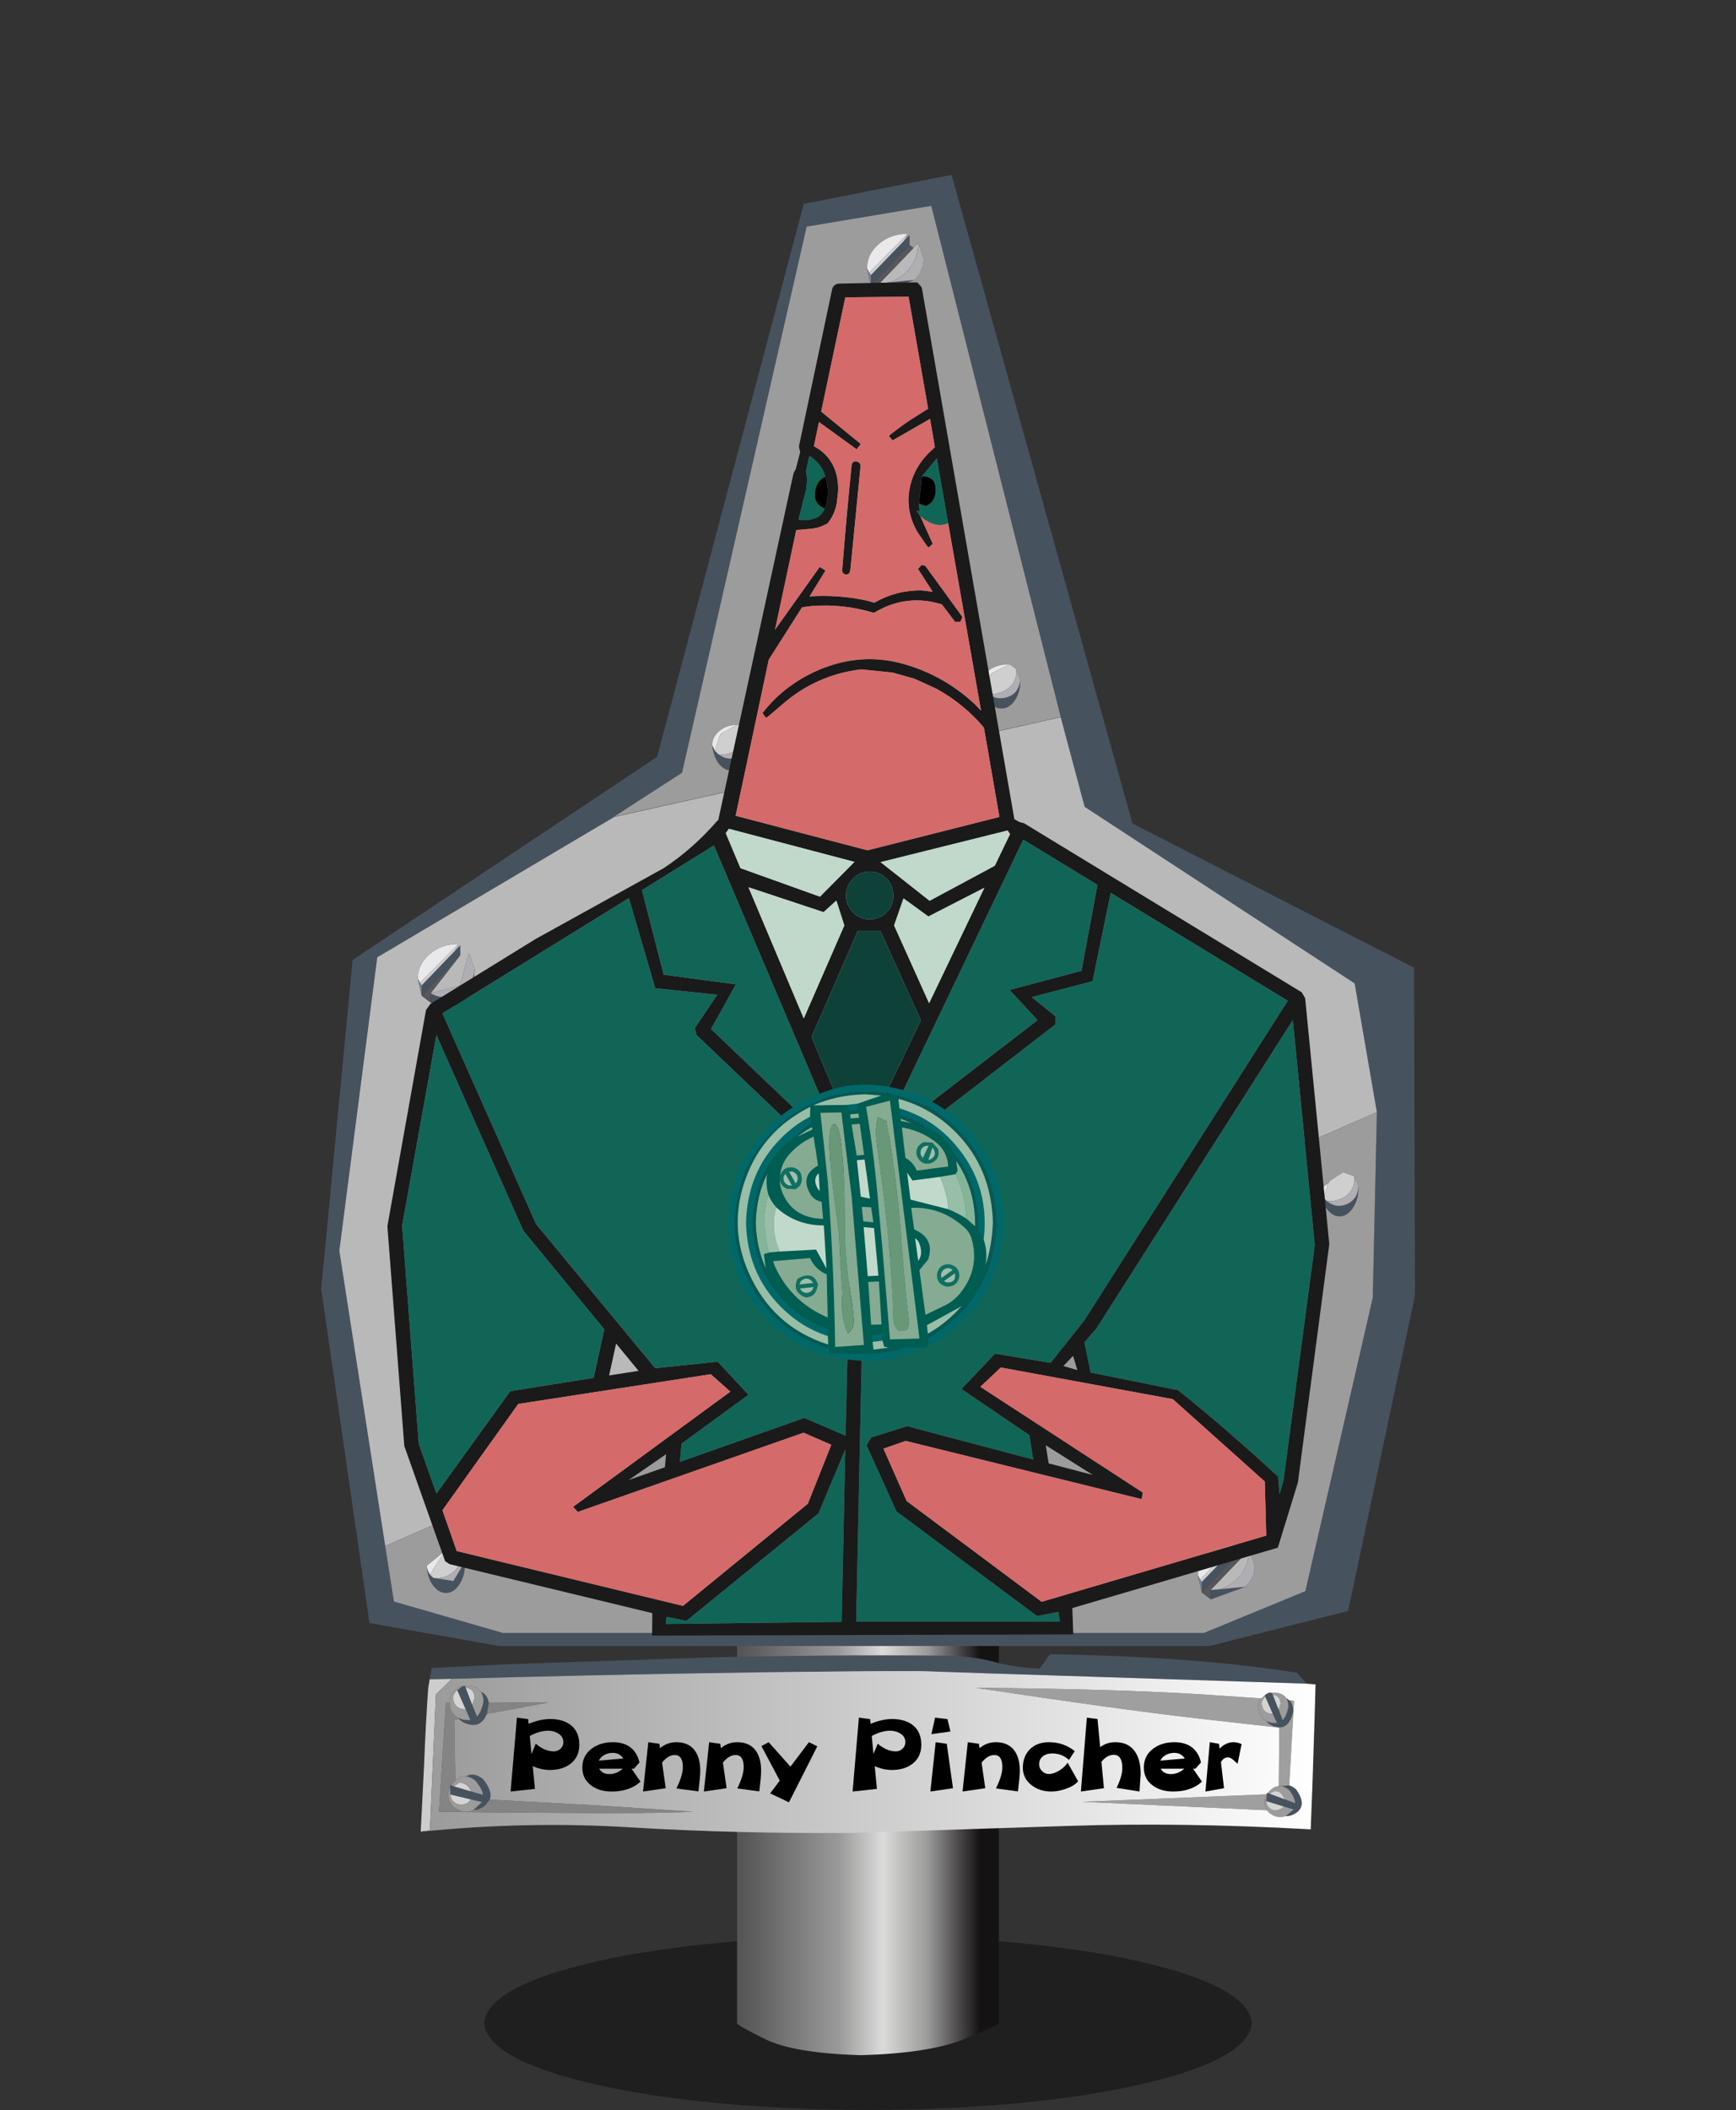 <?xml version="1.0" encoding="UTF-8" standalone="no"?>
<svg xmlns:xlink="http://www.w3.org/1999/xlink" height="436.75px" width="359.4px" xmlns="http://www.w3.org/2000/svg">
  <rect width="100%" height="100%" fill="#333333" stroke="none"/>
  <g transform="matrix(1.0, 0.0, 0.0, 1.0, 179.75, 436.75)">
    <use height="36.0" transform="matrix(1.0, 0.0, 0.0, 1.0, -79.55, -36.0)" width="159.0" xlink:href="#shape0"/>
    <use height="96.65" transform="matrix(1.0, 0.0, 0.0, 1.0, -27.15, -108.0)" width="54.2" xlink:href="#shape1"/>
    <use height="37.0" transform="matrix(1.0, 0.0, 0.0, 1.0, -92.65, -94.35)" width="185.25" xlink:href="#shape2"/>
    <use height="17.5" transform="matrix(1.0, 0.0, 0.0, 1.0, -74.0, -81.2)" width="151.35" xlink:href="#text0"/>
    <use height="304.5" transform="matrix(1.0, 0.0, 0.0, 1.0, -113.25, -400.55)" width="226.45" xlink:href="#shape3"/>
    <use height="280.1" transform="matrix(1.0, 0.0, 0.0, 1.0, -99.55, -378.3)" width="195.0" xlink:href="#shape4"/>
    <use height="57.2" transform="matrix(1.0, 0.0, 0.0, 1.0, -28.9, -212.25)" width="56.95" xlink:href="#shape5"/>
  </g>
  <defs>
    <g id="shape0" transform="matrix(1.0, 0.0, 0.0, 1.0, 0.0, 0.0)">
      <path d="M135.7 30.75 Q113.3 35.8 79.5 36.0 45.7 35.8 23.3 30.75 0.85 25.65 0.0 18.0 0.85 10.35 23.3 5.25 45.7 0.2 79.5 0.0 113.3 0.2 135.7 5.25 158.15 10.35 159.0 18.0 158.15 25.65 135.7 30.75" fill="#000000" fill-opacity="0.396" fill-rule="evenodd" stroke="none"/>
    </g>
    <g id="shape1" transform="matrix(1.0, 0.0, 0.0, 1.0, 0.0, 0.0)">
      <path d="M5.85 93.35 Q-0.15 90.4 0.0 90.0 L0.0 0.0 54.2 0.0 54.2 90.0 Q54.15 90.4 46.95 93.35 39.7 96.25 25.65 96.65 11.8 96.25 5.85 93.35" fill="url(#gradient0)" fill-rule="evenodd" stroke="none"/>
    </g>
    <linearGradient gradientTransform="matrix(0.03, 0.0, 0.0, 0.03, 25.7, 48.35)" gradientUnits="userSpaceOnUse" id="gradient0" spreadMethod="pad" x1="-819.2" x2="819.2">
      <stop offset="0.0" stop-color="#565656"/>
      <stop offset="0.404" stop-color="#9a9999"/>
      <stop offset="0.592" stop-color="#dbdbda"/>
      <stop offset="0.78" stop-color="#9b9a9a"/>
      <stop offset="1.0" stop-color="#151213"/>
    </linearGradient>
    <g id="shape2" transform="matrix(1.0, 0.0, 0.0, 1.0, -0.05, 0.0)">
      <path d="M185.25 8.2 L185.3 8.25 185.25 8.25 185.25 8.2 M1.9 5.2 L2.3 2.85 18.75 2.05 59.05 0.7 Q83.4 0.05 109.4 0.3 115.1 0.55 118.85 1.6 122.65 2.7 128.15 3.0 L129.3 1.5 Q130.05 0.2 130.5 0.0 160.7 0.5 181.5 3.85 L183.45 6.1 103.3 3.5 Q60.0 3.6 6.5 5.1 L1.9 5.2 M176.25 8.0 L176.45 8.4 177.65 11.45 178.5 13.65 Q179.3 12.8 179.7 10.9 179.7 9.8 179.25 9.1 L179.9 9.55 Q180.65 10.3 180.7 11.75 179.85 15.7 177.15 15.05 175.8 14.75 175.1 13.85 L176.15 14.2 177.35 14.25 176.45 12.35 174.9 8.8 174.8 8.5 174.95 8.35 Q175.75 7.8 176.25 8.0 M178.25 27.3 L179.85 27.15 Q180.5 27.3 181.25 27.95 183.6 31.2 181.35 32.8 180.2 33.6 179.1 33.5 L180.8 32.15 178.8 31.55 175.1 30.4 175.2 29.1 175.2 29.0 175.25 28.7 175.4 28.75 175.85 28.9 178.95 30.05 181.1 30.85 Q181.0 29.65 179.9 28.15 179.05 27.45 178.25 27.3 M9.35 6.95 L10.7 10.45 11.7 12.9 Q12.6 11.95 13.05 9.85 13.05 8.55 12.5 7.75 13.85 8.35 14.15 10.05 L13.75 12.35 Q12.6 15.1 10.15 14.55 8.75 14.25 8.0 13.4 L7.85 13.2 9.0 13.6 10.35 13.65 9.35 11.4 7.6 7.45 8.75 6.6 9.2 6.55 9.35 6.95 M9.4 25.3 Q11.0 24.35 12.9 25.8 15.0 28.35 14.35 30.1 L13.4 31.3 Q12.2 32.25 10.95 32.25 L12.75 30.6 10.4 30.05 6.2 29.05 6.15 27.55 6.15 27.1 6.35 27.15 6.9 27.35 10.45 28.4 12.95 29.1 Q12.75 27.8 11.35 26.15 10.35 25.35 9.4 25.3" fill="#47525f" fill-rule="evenodd" stroke="none"/>
      <path d="M0.05 36.7 L0.75 22.9 Q1.05 14.95 1.6 7.0 L1.9 5.2 6.5 5.1 3.2 8.3 1.95 36.45 0.05 36.7" fill="#cdcdcd" fill-rule="evenodd" stroke="none"/>
      <path d="M13.75 12.35 L14.15 10.05 26.45 10.0 13.75 12.35 M8.0 13.4 L7.0 13.55 7.2 26.2 6.35 27.15 6.15 27.1 6.15 27.55 Q5.15 29.5 6.75 31.55 8.95 33.2 10.95 32.25 12.2 32.25 13.4 31.3 L14.35 30.1 16.45 30.2 36.65 31.3 56.5 32.6 Q50.4 32.9 38.0 32.9 L15.1 32.75 3.85 32.6 5.25 10.05 6.0 10.05 Q6.15 12.3 7.85 13.2 L8.0 13.4" fill="#848484" fill-rule="evenodd" stroke="none"/>
      <path d="M175.1 13.85 Q175.8 14.75 177.15 15.05 179.85 15.7 180.7 11.75 180.65 10.3 179.9 9.55 L180.85 9.65 179.85 27.15 178.25 27.3 177.7 27.3 177.8 15.2 160.95 13.3 Q144.35 11.4 115.0 6.95 144.55 7.2 162.45 8.35 L174.1 9.15 Q173.65 9.7 173.4 10.6 173.45 12.95 175.1 13.85 M175.3 32.3 L137.05 30.55 175.2 29.0 175.2 29.1 Q174.3 30.55 175.3 32.3" fill="#a09fa0" fill-rule="evenodd" stroke="none"/>
      <path d="M176.45 8.4 L176.25 8.0 176.9 7.95 Q178.55 8.05 179.25 9.1 179.7 9.8 179.7 10.9 179.3 12.8 178.5 13.65 L177.65 11.45 178.05 10.25 Q178.0 8.55 176.45 8.4 M174.8 8.5 L174.9 8.8 Q174.35 9.2 174.15 10.05 174.2 11.9 175.85 12.3 L176.45 12.35 177.35 14.25 176.15 14.2 175.1 13.85 Q173.45 12.95 173.4 10.6 173.65 9.7 174.1 9.15 L174.8 8.5 M177.7 27.3 L178.25 27.3 Q179.05 27.45 179.9 28.15 181.0 29.65 181.1 30.85 L178.95 30.05 178.3 28.9 Q177.0 27.8 175.85 28.9 L175.4 28.75 175.8 28.3 Q176.7 27.35 177.7 27.3 M179.1 33.5 Q177.3 34.2 175.5 32.65 L175.3 32.3 Q174.3 30.55 175.2 29.1 L175.1 30.4 Q175.25 32.1 176.95 32.35 178.0 32.25 178.8 31.55 L180.8 32.15 179.1 33.5 M10.7 10.45 L11.2 9.05 Q11.15 7.15 9.35 6.95 L9.2 6.55 9.9 6.5 Q11.75 6.6 12.5 7.75 13.05 8.55 13.05 9.85 12.6 11.95 11.7 12.9 L10.7 10.45 M7.2 26.2 Q8.2 25.2 9.4 25.3 10.35 25.35 11.35 26.15 12.75 27.8 12.95 29.1 L10.45 28.4 Q9.75 26.65 8.05 26.6 L6.9 27.35 6.35 27.15 7.2 26.2 M6.0 10.05 L5.95 9.55 Q6.6 7.0 8.75 6.6 L7.6 7.45 Q7.0 7.9 6.75 8.85 6.8 10.95 8.7 11.35 L9.35 11.4 10.35 13.65 9.0 13.6 7.85 13.2 Q6.15 12.3 6.0 10.05 M6.15 27.55 L6.2 29.05 Q6.45 30.9 8.2 31.1 9.7 31.2 10.4 30.05 L12.75 30.6 10.95 32.25 Q8.95 33.2 6.75 31.55 5.15 29.5 6.15 27.55" fill="#9c9c9c" fill-rule="evenodd" stroke="none"/>
      <path d="M174.9 8.8 L176.45 12.35 175.85 12.3 Q174.2 11.9 174.15 10.05 174.35 9.2 174.9 8.8 M177.65 11.45 L176.45 8.4 Q178.0 8.55 178.05 10.25 L177.65 11.45 M175.85 28.9 Q177.0 27.8 178.3 28.9 L178.95 30.05 175.85 28.9 M175.1 30.4 L178.8 31.55 Q178.0 32.25 176.95 32.35 175.25 32.1 175.1 30.4 M9.35 6.95 Q11.15 7.15 11.2 9.05 L10.7 10.45 9.35 6.95 M9.35 11.4 L8.7 11.35 Q6.8 10.95 6.75 8.85 7.0 7.9 7.6 7.45 L9.35 11.4 M10.45 28.4 L6.9 27.35 8.05 26.6 Q9.75 26.65 10.45 28.4 M6.2 29.05 L10.4 30.05 Q9.7 31.2 8.2 31.1 6.45 30.9 6.2 29.05" fill="#d5d4d4" fill-rule="evenodd" stroke="none"/>
      <path d="M183.45 6.1 L185.3 6.25 185.25 8.2 185.25 8.25 185.1 13.45 184.65 27.3 184.3 36.25 Q157.35 34.75 133.85 35.55 L89.2 37.0 Q65.15 37.15 43.55 35.85 22.0 34.5 0.05 36.75 L0.05 36.7 1.95 36.45 3.2 8.3 6.5 5.1 Q60.0 3.6 103.3 3.5 L183.45 6.1 M176.25 8.0 Q175.75 7.8 174.95 8.35 L174.8 8.5 174.1 9.15 162.45 8.35 Q144.55 7.2 115.0 6.95 144.35 11.4 160.95 13.3 L177.8 15.2 177.7 27.3 Q176.7 27.35 175.8 28.3 L175.4 28.75 175.25 28.7 175.2 29.0 137.05 30.55 175.3 32.3 175.5 32.65 Q177.3 34.2 179.1 33.5 180.2 33.6 181.35 32.8 183.6 31.2 181.25 27.95 180.5 27.3 179.85 27.15 L180.85 9.65 179.9 9.55 179.25 9.1 Q178.55 8.05 176.9 7.95 L176.25 8.0 M12.5 7.75 Q11.75 6.6 9.9 6.5 L9.2 6.55 8.75 6.6 Q6.6 7.0 5.95 9.55 L6.0 10.05 5.25 10.05 3.85 32.6 15.1 32.75 38.0 32.9 Q50.4 32.9 56.5 32.6 L36.65 31.3 16.45 30.2 14.35 30.1 Q15.0 28.35 12.9 25.8 11.0 24.35 9.4 25.3 8.2 25.2 7.2 26.2 L7.0 13.55 8.0 13.4 Q8.75 14.25 10.15 14.55 12.6 15.1 13.75 12.35 L26.45 10.0 14.15 10.05 Q13.85 8.35 12.5 7.75" fill="url(#gradient1)" fill-rule="evenodd" stroke="none"/>
    </g>
    <linearGradient gradientTransform="matrix(0.113, 0.0, 0.0, 0.02, 92.65, 20.25)" gradientUnits="userSpaceOnUse" id="gradient1" spreadMethod="pad" x1="-819.2" x2="819.2">
      <stop offset="0.0" stop-color="#9a9a9a"/>
      <stop offset="1.0" stop-color="#ffffff"/>
    </linearGradient>
    <g id="text0" transform="matrix(1.0, 0.0, 0.0, 1.0, 14.6, -5.75)">
      <g transform="matrix(1.0, 0.0, 0.0, 1.0, -15.85, 0.0)">
        <use fill="#000000" height="17.5" transform="matrix(0.475, 0.0, 0.0, 0.475, 0.0, 21.0)" width="151.35" xlink:href="#font_______W7_P0"/>
        <use fill="#000000" height="17.5" transform="matrix(0.475, 0.0, 0.0, 0.475, 15.2, 21.0)" width="151.35" xlink:href="#font_______W7_e0"/>
        <use fill="#000000" height="17.5" transform="matrix(0.475, 0.0, 0.0, 0.475, 27.65, 21.0)" width="151.35" xlink:href="#font_______W7_n0"/>
        <use fill="#000000" height="17.5" transform="matrix(0.475, 0.0, 0.0, 0.475, 40.25, 21.0)" width="151.35" xlink:href="#font_______W7_n0"/>
        <use fill="#000000" height="17.5" transform="matrix(0.475, 0.0, 0.0, 0.475, 52.9, 21.0)" width="151.35" xlink:href="#font_______W7_y0"/>
        <use fill="#000000" height="17.5" transform="matrix(0.475, 0.0, 0.0, 0.475, 70.8, 21.0)" width="151.35" xlink:href="#font_______W7_P0"/>
        <use fill="#000000" height="17.5" transform="matrix(0.475, 0.0, 0.0, 0.475, 86.0, 21.0)" width="151.35" xlink:href="#font_______W7_i0"/>
        <use fill="#000000" height="17.5" transform="matrix(0.475, 0.0, 0.0, 0.475, 93.8, 21.0)" width="151.35" xlink:href="#font_______W7_n0"/>
        <use fill="#000000" height="17.5" transform="matrix(0.475, 0.0, 0.0, 0.475, 106.4, 21.0)" width="151.35" xlink:href="#font_______W7_c0"/>
        <use fill="#000000" height="17.5" transform="matrix(0.475, 0.0, 0.0, 0.475, 118.3, 21.0)" width="151.35" xlink:href="#font_______W7_h0"/>
        <use fill="#000000" height="17.5" transform="matrix(0.475, 0.0, 0.0, 0.475, 131.45, 21.0)" width="151.35" xlink:href="#font_______W7_e0"/>
        <use fill="#000000" height="17.5" transform="matrix(0.475, 0.0, 0.0, 0.475, 143.85, 21.0)" width="151.35" xlink:href="#font_______W7_r0"/>
      </g>
    </g>
    <g id="font_______W7_P0">
      <path d="M25.55 -21.45 L25.55 -21.45 Q25.55 -19.8 24.3 -18.6 23.1 -17.45 21.4 -17.45 17.4 -17.45 13.5 -20.8 L11.65 -16.3 10.9 -24.15 Q15.2 -26.45 18.85 -26.45 21.4 -26.45 23.3 -25.25 25.55 -23.9 25.55 -21.45 M32.5 -20.35 L32.5 -20.35 Q32.5 -25.9 28.85 -28.85 25.45 -31.55 19.75 -31.55 15.45 -31.55 10.4 -29.45 L10.2 -31.5 5.3 -32.15 2.55 0.05 13.15 -1.1 12.2 -11.0 Q15.95 -9.35 19.7 -9.35 25.2 -9.35 28.65 -12.05 32.5 -15.0 32.5 -20.35" fill-rule="evenodd" stroke="none"/>
    </g>
    <g id="font_______W7_e0">
      <path d="M19.45 -9.9 L19.45 -9.9 Q16.75 -7.55 13.6 -7.55 10.45 -7.55 9.15 -9.9 L19.45 -9.9 M9.0 -13.4 L9.0 -13.4 Q9.7 -14.95 11.5 -15.95 13.2 -16.8 15.1 -16.8 18.05 -16.8 19.65 -14.35 L9.0 -13.4 M23.25 -9.9 L23.25 -9.9 24.3 -9.9 26.7 -12.6 Q25.85 -16.7 22.9 -19.1 19.9 -21.45 15.15 -21.45 9.65 -21.45 5.9 -18.65 1.8 -15.6 1.8 -10.4 1.8 -5.35 5.8 -2.5 9.3 0.05 14.6 0.05 22.45 0.05 27.15 -4.25 L23.25 -9.9" fill-rule="evenodd" stroke="none"/>
    </g>
    <g id="font_______W7_n0">
      <path d="M27.0 -9.05 L27.0 -9.05 Q27.0 -14.5 24.65 -17.8 21.9 -21.45 16.6 -21.45 12.6 -21.45 9.45 -18.85 L9.2 -20.75 4.35 -21.45 2.05 0.05 11.95 -1.4 10.35 -12.55 Q12.95 -15.85 15.9 -15.85 19.4 -15.85 19.4 -10.6 19.4 -6.9 16.6 -1.3 L26.2 0.0 Q27.0 -6.5 27.0 -9.05" fill-rule="evenodd" stroke="none"/>
    </g>
    <g id="font_______W7_y0">
      <path d="M21.2 -21.45 L21.2 -21.45 13.15 -10.8 3.65 -21.45 0.5 -19.75 8.5 -4.7 4.3 0.85 12.5 4.75 24.85 -19.65 21.2 -21.45" fill-rule="evenodd" stroke="none"/>
    </g>
    <g id="font_______W7_i0">
      <path d="M11.6 -20.75 L11.6 -20.75 6.75 -21.45 4.45 0.05 14.3 -1.4 11.6 -20.75 M11.9 -31.5 L11.9 -31.5 6.5 -32.15 4.9 -24.95 13.2 -26.1 11.9 -31.5" fill-rule="evenodd" stroke="none"/>
    </g>
    <g id="font_______W7_c0">
      <path d="M21.35 -12.5 L21.35 -12.5 Q19.95 -10.5 17.75 -9.15 15.35 -7.6 13.15 -7.6 11.4 -7.6 10.2 -8.85 8.9 -10.05 8.9 -11.8 8.9 -14.1 10.65 -15.4 12.2 -16.55 14.55 -16.55 18.9 -16.55 21.9 -13.7 L24.4 -17.55 Q19.65 -21.45 13.1 -21.45 8.05 -21.45 4.9 -18.4 1.8 -15.3 1.8 -10.3 1.8 -5.6 5.7 -2.65 9.25 0.05 14.1 0.05 17.2 0.05 20.45 -1.1 24.05 -2.3 25.9 -4.4 L21.35 -12.5" fill-rule="evenodd" stroke="none"/>
    </g>
    <g id="font_______W7_h0">
      <path d="M28.1 -7.6 L28.1 -7.6 Q28.1 -13.7 25.7 -17.25 22.9 -21.45 17.05 -21.45 13.35 -21.45 10.45 -19.3 L9.3 -31.55 4.65 -32.15 2.05 0.05 12.1 -1.4 11.0 -12.9 Q13.45 -15.95 16.35 -15.95 20.1 -15.95 20.1 -10.2 20.1 -6.55 17.6 -1.55 L27.6 0.05 28.1 -7.6" fill-rule="evenodd" stroke="none"/>
    </g>
    <g id="font_______W7_r0">
      <path d="M18.3 -20.6 L18.3 -20.6 Q16.55 -21.45 14.75 -21.45 11.5 -21.45 8.7 -18.65 L8.45 -20.75 4.45 -21.45 2.55 0.05 10.65 -1.4 9.3 -12.8 Q10.55 -14.85 12.3 -14.85 13.25 -14.85 14.55 -13.85 L16.55 -12.05 18.3 -20.6" fill-rule="evenodd" stroke="none"/>
    </g>
    <g id="shape3" transform="matrix(1.0, 0.0, 0.0, 1.0, 0.0, 0.0)">
      <path d="M218.55 194.0 L213.95 167.35 158.05 130.8 153.1 112.25 60.65 132.9 11.6 161.95 3.75 222.7 13.25 283.8 15.05 295.3 37.6 301.8 182.75 301.8 203.75 293.15 217.7 232.4 218.55 194.0 M167.95 134.25 L226.25 164.1 226.45 231.9 212.6 297.25 183.9 304.5 36.8 304.5 10.0 299.75 0.0 230.6 6.5 162.5 69.55 120.45 99.9 6.0 130.5 0.0 167.95 134.25 M122.8 21.75 L115.7 24.35 115.65 22.4 117.15 22.3 122.8 21.75 M120.65 13.65 L121.8 12.45 121.8 14.5 113.8 22.9 113.8 20.75 120.65 13.65 M100.5 10.7 L74.7 123.75 60.6 132.85 153.1 112.2 126.3 6.4 100.5 10.7 M27.65 160.65 L28.8 159.45 28.8 161.5 20.8 169.9 20.8 167.75 27.65 160.65 M31.75 164.45 L31.65 166.2 Q30.65 174.1 22.7 171.35 L22.65 169.4 Q24.05 170.2 25.75 170.25 31.25 169.75 31.75 164.45 M144.7 104.55 Q144.8 106.85 143.7 108.6 142.6 110.35 141.0 110.45 139.35 110.55 138.15 108.95 136.95 107.35 136.85 104.9 136.95 105.9 137.5 106.7 L138.2 107.4 Q139.25 108.35 140.75 108.35 144.35 108.05 144.7 104.55 M138.8 103.2 L138.85 103.2 138.4 103.9 138.8 103.2 M82.2 119.9 Q84.1 121.4 86.3 120.45 88.7 119.5 88.7 116.85 88.95 118.9 88.0 120.85 87.05 122.8 85.45 123.2 83.85 123.55 82.55 122.15 81.25 120.7 80.95 118.05 L81.5 119.2 82.2 119.9 M82.8 115.7 L82.85 115.7 82.4 116.4 82.8 115.7 M22.5 289.7 L23.2 290.4 27.35 291.05 29.7 287.2 Q29.9 289.45 28.85 291.35 27.8 293.25 26.2 293.5 24.55 293.7 23.3 292.15 22.0 290.55 21.85 287.9 21.95 288.9 22.5 289.7 M208.2 212.4 Q210.1 214.0 212.35 213.05 214.75 211.9 214.7 209.2 214.9 211.5 213.85 213.4 212.8 215.3 211.2 215.55 209.55 215.75 208.3 214.15 207.0 212.55 206.85 209.9 206.95 210.9 207.5 211.7 L208.2 212.4 M208.45 208.75 L208.85 208.2 208.4 208.9 208.45 208.75 M182.3 293.4 L182.3 291.25 189.15 284.15 190.3 282.95 190.3 285.0 182.3 293.4 M191.3 292.25 L184.2 294.85 184.15 292.9 185.65 292.8 191.3 292.25" fill="#47525f" fill-rule="evenodd" stroke="none"/>
      <path d="M13.25 283.8 L3.75 222.7 11.6 161.95 60.65 132.9 153.1 112.25 158.05 130.8 213.95 167.35 218.55 194.0 13.25 283.8 M122.6 15.15 L123.6 14.05 Q123.6 17.5 121.3 19.95 119.5 21.8 117.15 22.3 L115.65 22.4 122.6 15.15 M28.8 161.5 L28.8 159.45 27.65 160.65 28.4 159.2 Q24.9 159.2 22.45 161.3 20.0 163.4 20.0 166.35 L20.8 169.9 22.7 171.35 Q30.65 174.1 31.65 166.2 L31.75 164.45 30.6 161.05 28.7 167.8 22.65 169.4 28.8 161.5 M191.1 285.65 L192.1 284.55 Q192.1 288.0 189.8 290.45 188.0 292.3 185.65 292.8 L184.15 292.9 191.1 285.65" fill="#bab9ba" fill-rule="evenodd" stroke="none"/>
      <path d="M13.25 283.8 L218.55 194.0 217.7 232.4 203.75 293.15 182.75 301.8 37.6 301.8 15.05 295.3 13.25 283.8 M122.6 15.15 L121.8 14.5 121.8 12.45 120.65 13.65 121.4 12.2 Q117.9 12.2 115.45 14.3 113.0 16.4 113.0 19.35 L113.8 22.9 115.7 24.35 122.8 21.75 Q124.5 20.3 124.75 17.45 L123.6 14.05 122.6 15.15 M100.5 10.7 L126.3 6.4 153.1 112.2 60.6 132.85 74.7 123.75 100.5 10.7 M144.7 104.55 L143.9 102.3 142.5 101.3 Q140.15 101.3 138.5 102.35 136.85 103.4 136.85 104.9 136.95 107.35 138.15 108.95 139.35 110.55 141.0 110.45 142.6 110.35 143.7 108.6 144.8 106.85 144.7 104.55 M138.85 103.2 L138.8 103.2 138.9 103.1 138.85 103.2 M88.7 116.85 L87.9 114.8 Q87.35 114.15 86.65 113.75 L86.0 113.85 Q83.9 113.85 82.45 115.1 80.95 116.3 80.95 118.05 81.25 120.7 82.55 122.15 83.85 123.55 85.45 123.2 87.05 122.8 88.0 120.85 88.95 118.9 88.7 116.85 M82.8 115.7 L82.9 115.6 82.85 115.7 82.8 115.7 M28.9 285.3 L25.65 284.8 21.85 287.9 Q22.0 290.55 23.3 292.15 24.55 293.7 26.2 293.5 27.8 293.25 28.85 291.35 29.9 289.45 29.7 287.2 L28.9 285.3 M214.7 209.2 L213.9 207.3 211.55 206.45 208.85 208.2 208.45 208.75 206.85 209.9 Q207.0 212.55 208.3 214.15 209.55 215.75 211.2 215.55 212.8 215.3 213.85 213.4 214.9 211.5 214.7 209.2 M189.9 282.7 Q186.4 282.7 183.95 284.8 181.5 286.9 181.5 289.85 L182.3 293.4 184.2 294.85 191.3 292.25 Q193.25 290.4 193.25 287.95 L192.1 284.55 191.1 285.65 190.3 285.0 190.3 282.95 189.15 284.15 189.9 282.7" fill="#9c9c9c" fill-rule="evenodd" stroke="none"/>
      <path d="M113.0 19.35 Q113.0 16.4 115.45 14.3 117.9 12.2 121.4 12.2 L113.45 20.25 113.0 19.35 M20.0 166.35 Q20.0 163.4 22.45 161.3 24.9 159.2 28.4 159.2 L20.45 167.25 20.0 166.35 M136.85 104.9 Q136.85 103.4 138.5 102.35 140.15 101.3 142.5 101.3 L138.9 103.1 138.8 103.2 138.4 103.9 137.5 106.7 Q136.95 105.9 136.85 104.9 M80.95 118.05 Q80.95 116.3 82.45 115.1 83.9 113.85 86.0 113.85 L82.9 115.6 82.8 115.7 82.4 116.4 81.5 119.2 80.95 118.05 M25.65 284.8 L22.5 289.7 Q21.95 288.9 21.85 287.9 L25.65 284.8 M206.85 209.9 L208.45 208.75 208.4 208.9 207.5 211.7 Q206.95 210.9 206.85 209.9 M181.95 290.75 L181.5 289.85 Q181.5 286.9 183.95 284.8 186.4 282.7 189.9 282.7 L181.95 290.75" fill="#e9e9eb" fill-rule="evenodd" stroke="none"/>
      <path d="M121.4 12.2 L120.65 13.65 113.8 20.75 113.45 20.25 121.4 12.2 M28.4 159.2 L27.65 160.65 20.8 167.75 20.45 167.25 28.4 159.2 M142.5 101.3 L143.9 102.3 Q144.15 104.9 142.0 106.45 140.05 107.7 138.2 107.4 L137.5 106.7 138.4 103.9 138.85 103.2 138.9 103.1 142.5 101.3 M87.9 114.8 Q88.2 117.45 86.0 118.95 84.1 120.25 82.2 119.9 L81.5 119.2 82.4 116.4 82.85 115.7 82.9 115.6 86.0 113.85 86.65 113.75 Q87.35 114.15 87.9 114.8 M28.9 285.3 Q29.1 287.6 27.5 289.05 25.65 290.7 23.2 290.4 L22.5 289.7 25.65 284.8 28.9 285.3 M213.9 207.3 Q214.15 209.95 212.0 211.45 210.05 212.65 208.2 212.4 L207.5 211.7 208.4 208.9 208.85 208.2 211.55 206.45 213.9 207.3 M181.95 290.75 L189.9 282.7 189.15 284.15 182.3 291.25 181.95 290.75" fill="#d0cfd0" fill-rule="evenodd" stroke="none"/>
      <path d="M123.6 14.05 L124.75 17.45 Q124.5 20.3 122.8 21.75 L117.15 22.3 Q119.5 21.8 121.3 19.95 123.6 17.5 123.6 14.05 M22.65 169.4 L28.7 167.8 30.6 161.05 31.75 164.45 Q31.25 169.75 25.75 170.25 24.05 170.2 22.65 169.4 M143.9 102.3 L144.7 104.55 Q144.35 108.05 140.75 108.35 139.25 108.35 138.2 107.4 140.05 107.7 142.0 106.45 144.15 104.9 143.9 102.3 M87.9 114.8 L88.7 116.85 Q88.7 119.5 86.3 120.45 84.1 121.4 82.2 119.9 84.1 120.25 86.0 118.95 88.2 117.45 87.9 114.8 M23.2 290.4 Q25.65 290.7 27.5 289.05 29.1 287.6 28.9 285.3 L29.7 287.2 27.35 291.05 23.2 290.4 M213.9 207.3 L214.7 209.2 Q214.75 211.9 212.35 213.05 210.1 214.0 208.2 212.4 210.05 212.65 212.0 211.45 214.15 209.95 213.9 207.3 M192.1 284.55 L193.25 287.95 Q193.25 290.4 191.3 292.25 L185.65 292.8 Q188.0 292.3 189.8 290.45 192.1 288.0 192.1 284.55" fill="#b0aeb3" fill-rule="evenodd" stroke="none"/>
      <path d="M121.8 14.5 L122.6 15.15 115.65 22.4 115.7 24.35 113.8 22.9 121.8 14.5 M28.8 161.5 L22.65 169.4 22.7 171.35 20.8 169.9 28.8 161.5 M190.3 285.0 L191.1 285.65 184.15 292.9 184.2 294.85 182.3 293.4 190.3 285.0" fill="#57565b" fill-rule="evenodd" stroke="none"/>
      <path d="M113.8 22.9 L113.0 19.35 113.45 20.25 113.8 20.75 113.8 22.9 M20.8 169.9 L20.0 166.35 20.45 167.25 20.8 167.75 20.8 169.9 M181.5 289.85 L181.95 290.75 182.3 291.25 182.3 293.4 181.5 289.85" fill="#79818b" fill-rule="evenodd" stroke="none"/>
    </g>
    <g id="shape4" transform="matrix(1.0, 0.0, 0.0, 1.0, 0.0, 0.0)">
      <path d="M149.75 126.35 L186.4 148.7 144.25 214.9 137.3 223.65 125.8 221.75 118.85 229.05 132.9 238.6 133.7 243.65 107.6 236.75 100.15 239.1 99.2 240.7 105.4 254.4 134.5 276.05 138.9 275.2 139.25 277.2 97.05 277.2 99.0 183.95 138.3 153.6 138.3 151.9 133.4 147.95 146.0 144.65 149.75 126.35 M110.35 48.45 L109.55 47.25 110.15 47.35 110.05 45.8 111.5 46.3 Q113.65 45.35 113.5 42.65 113.4 40.1 110.65 40.15 L113.75 36.4 116.1 49.85 Q113.55 51.05 110.35 48.45 M90.7 40.2 Q89.25 40.8 88.75 42.4 87.75 45.7 90.55 46.8 90.0 48.1 88.95 48.65 87.05 49.5 85.1 49.1 L86.7 42.8 86.9 40.8 86.65 39.05 87.35 35.9 Q89.9 37.5 90.7 40.2 M57.2 143.3 L52.7 125.8 67.6 116.55 95.1 181.35 67.0 154.55 72.15 145.3 57.2 143.3 M63.65 154.35 L64.0 155.8 96.15 186.4 94.85 238.7 86.3 235.05 60.55 244.15 60.9 240.35 74.75 230.25 68.4 223.4 55.45 224.75 30.8 194.95 11.4 151.3 50.0 127.45 55.45 146.1 68.3 147.45 63.65 154.35 M147.0 124.7 L143.7 142.5 128.8 146.45 134.6 152.7 101.6 178.15 131.65 115.35 147.0 124.7 M144.3 219.4 L146.8 216.5 187.45 152.7 192.0 199.25 185.55 247.8 184.7 250.85 184.4 247.2 Q173.85 237.45 163.7 229.3 L145.6 225.65 144.3 219.4 M89.25 254.8 L94.8 241.55 94.05 277.25 57.65 277.7 57.8 276.2 61.9 277.05 89.25 254.8 M28.15 196.3 L44.9 216.7 42.7 226.75 25.45 229.5 10.15 250.7 6.5 240.4 3.05 195.25 10.15 155.8 28.15 196.3" fill="#106557" fill-rule="evenodd" stroke="none"/>
      <path d="M149.75 126.35 L146.0 144.65 133.4 147.95 138.3 151.9 138.3 153.6 99.0 183.95 97.05 277.2 139.25 277.2 138.9 275.2 134.5 276.05 105.4 254.4 99.2 240.7 100.15 239.1 107.6 236.75 133.7 243.65 132.9 238.6 118.85 229.05 125.8 221.75 137.3 223.65 144.25 214.9 186.4 148.7 149.75 126.35 M190.0 148.15 L195.0 199.05 188.5 248.4 184.35 261.9 141.8 274.4 142.0 279.85 54.8 280.1 54.85 275.45 12.85 265.3 11.95 264.7 3.5 240.85 0.0 195.35 8.0 150.6 8.9 149.35 30.7 135.9 57.2 121.25 Q63.25 117.25 68.2 111.55 L68.5 111.3 81.9 49.55 84.05 39.65 84.25 39.15 84.55 38.65 85.45 35.15 85.2 33.95 92.1 1.3 92.3 0.85 92.65 0.55 Q93.05 0.25 93.55 0.25 101.6 0.05 109.7 0.0 L110.4 0.75 110.65 1.15 129.8 111.1 130.85 111.7 131.8 111.95 189.3 146.95 190.0 148.15 M110.35 48.45 L112.9 54.1 112.1 54.85 111.85 54.75 109.75 51.7 Q106.65 46.35 108.7 40.55 109.85 37.4 112.4 35.0 L113.35 34.1 112.35 28.25 104.6 32.7 103.9 31.9 Q103.85 31.7 103.95 31.65 106.0 30.0 108.15 28.55 L111.95 26.15 107.9 2.95 94.8 3.1 89.8 26.75 98.0 33.45 97.15 34.55 89.35 28.9 88.3 33.9 89.35 34.55 Q92.15 36.5 93.0 39.9 93.4 41.6 93.3 43.35 L93.05 45.55 Q92.7 47.85 91.25 49.75 91.0 50.05 90.6 50.15 89.25 50.85 87.75 51.0 L84.65 51.25 80.25 71.9 89.5 58.9 90.7 59.65 87.4 65.0 Q93.3 64.6 99.2 65.85 L100.8 66.3 Q105.35 63.7 110.6 63.75 L112.9 64.05 109.85 59.3 110.6 58.5 111.35 58.65 119.05 69.25 118.65 70.25 117.55 70.3 114.8 66.65 113.1 66.2 Q106.95 64.9 101.35 68.05 L100.7 68.4 Q94.25 66.45 87.7 67.0 L85.85 67.25 78.95 78.1 72.1 110.4 99.4 117.55 126.7 110.65 123.5 92.15 Q119.4 87.3 113.75 84.15 L109.15 82.05 104.55 80.75 98.05 80.1 Q88.65 81.25 81.6 87.5 L78.65 90.0 78.35 90.1 77.65 89.15 Q80.25 85.8 83.55 83.45 87.25 80.8 91.6 79.35 98.95 76.9 106.4 78.85 114.95 81.15 121.5 87.2 L122.9 88.65 116.1 49.85 113.75 36.4 110.65 40.15 110.05 45.8 110.15 47.35 109.55 47.25 110.35 48.45 M96.1 37.95 Q96.15 37.25 96.7 37.05 L97.05 37.05 Q97.95 37.2 97.95 38.1 L95.85 59.5 95.65 60.2 95.3 60.4 Q94.65 60.6 94.25 60.05 L94.15 59.7 Q95.0 48.8 96.1 37.95 M90.7 40.2 Q89.9 37.5 87.35 35.9 L86.65 39.05 86.9 40.8 86.7 42.8 85.1 49.1 Q87.05 49.5 88.95 48.65 90.0 48.1 90.55 46.8 91.7 43.9 90.75 40.4 L90.7 40.2 M63.65 154.35 L68.3 147.45 55.45 146.1 50.0 127.45 11.4 151.3 30.8 194.95 55.45 224.75 68.4 223.4 74.75 230.25 60.9 240.35 60.55 244.15 86.3 235.05 94.85 238.7 96.15 186.4 64.0 155.8 63.65 154.35 M57.2 143.3 L72.15 145.3 67.0 154.55 95.1 181.35 67.6 116.55 52.7 125.8 57.2 143.3 M128.9 114.2 L128.4 113.45 102.1 120.0 112.25 128.0 125.75 120.75 128.9 114.2 M147.0 124.7 L131.65 115.35 101.6 178.15 134.6 152.7 128.8 146.45 143.7 142.5 147.0 124.7 M70.05 114.0 L73.1 121.25 89.55 127.15 96.7 119.95 70.7 113.1 70.05 114.0 M96.4 123.4 Q94.95 124.85 94.95 126.9 94.95 128.95 96.4 130.4 97.8 131.85 99.85 131.85 101.9 131.85 103.35 130.4 104.75 128.95 104.75 126.9 104.75 124.85 103.35 123.4 101.9 121.95 99.85 121.95 97.8 121.95 96.4 123.4 M104.9 133.1 L112.15 149.2 123.6 125.3 112.0 131.25 106.85 127.5 104.9 133.1 M92.95 127.95 L90.3 130.35 74.75 125.2 86.2 152.35 94.6 133.1 92.95 127.95 M97.4 134.2 L87.8 156.2 97.6 179.55 110.45 152.75 102.05 134.2 97.4 134.2 M144.3 219.4 L145.6 225.65 163.7 229.3 Q173.85 237.45 184.4 247.2 L184.7 250.85 185.55 247.8 192.0 199.25 187.45 152.7 146.8 216.5 144.3 219.4 M142.85 225.15 L141.95 222.2 139.95 224.3 142.85 225.15 M107.3 239.8 L102.7 241.4 107.5 252.25 135.45 273.1 181.95 259.4 181.65 248.2 162.6 231.15 127.0 224.6 122.75 228.6 156.4 250.5 156.15 251.85 107.3 239.8 M86.15 238.1 L39.4 254.5 38.45 253.45 71.0 229.6 66.95 226.0 27.1 232.15 11.4 254.15 14.35 262.6 61.2 273.95 87.05 252.8 91.9 240.6 86.15 238.1 M89.25 254.8 L61.9 277.05 57.8 276.2 57.65 277.7 94.05 277.25 94.8 241.55 89.25 254.8 M136.9 244.45 L146.05 246.85 136.3 240.7 136.9 244.45 M28.15 196.3 L10.15 155.8 3.05 195.25 6.5 240.4 10.15 250.7 25.45 229.5 42.7 226.75 44.9 216.7 28.15 196.3 M52.0 225.3 L47.35 219.65 45.9 226.25 52.0 225.3 M57.45 245.25 L57.7 242.55 49.95 247.9 57.45 245.25" fill="#1a1a1a" fill-rule="evenodd" stroke="none"/>
      <path d="M116.1 49.85 L122.9 88.65 121.5 87.2 Q114.95 81.15 106.4 78.85 98.95 76.9 91.6 79.35 87.25 80.8 83.55 83.45 80.25 85.8 77.65 89.15 L78.35 90.1 78.65 90.0 81.6 87.5 Q88.65 81.25 98.05 80.1 L104.55 80.75 109.15 82.05 113.75 84.15 Q119.4 87.3 123.5 92.15 L126.7 110.65 99.4 117.55 72.1 110.4 78.95 78.1 85.85 67.25 87.7 67.0 Q94.25 66.45 100.7 68.4 L101.35 68.05 Q106.95 64.9 113.1 66.2 L114.8 66.65 117.55 70.3 118.65 70.25 119.05 69.25 111.35 58.65 110.6 58.5 109.85 59.3 112.9 64.05 110.6 63.75 Q105.35 63.7 100.8 66.3 L99.2 65.85 Q93.3 64.6 87.4 65.0 L90.7 59.65 89.5 58.9 80.25 71.9 84.65 51.25 87.75 51.0 Q89.25 50.85 90.6 50.15 91.0 50.05 91.25 49.75 92.7 47.85 93.05 45.55 L93.3 43.35 Q93.4 41.6 93.0 39.9 92.15 36.5 89.35 34.55 L88.3 33.9 89.35 28.9 97.15 34.55 98.0 33.45 89.8 26.75 94.8 3.1 107.9 2.95 111.95 26.15 108.15 28.55 Q106.0 30.0 103.95 31.65 103.85 31.7 103.9 31.9 L104.6 32.7 112.35 28.25 113.35 34.1 112.4 35.0 Q109.85 37.4 108.7 40.55 106.65 46.35 109.75 51.7 L111.85 54.75 112.1 54.85 112.9 54.1 110.35 48.45 Q113.55 51.05 116.1 49.85 M96.1 37.95 Q95.0 48.8 94.15 59.7 L94.25 60.05 Q94.65 60.6 95.3 60.4 L95.65 60.2 95.85 59.5 97.95 38.1 Q97.95 37.2 97.05 37.05 L96.7 37.05 Q96.15 37.25 96.1 37.95 M107.3 239.8 L156.15 251.85 156.4 250.5 122.75 228.6 127.0 224.6 162.6 231.15 181.65 248.2 181.95 259.4 135.45 273.1 107.5 252.25 102.7 241.4 107.3 239.8 M86.15 238.1 L91.9 240.6 87.05 252.8 61.2 273.95 14.35 262.6 11.4 254.15 27.1 232.15 66.95 226.0 71.0 229.6 38.45 253.45 39.4 254.5 86.15 238.1" fill="#d56a6a" fill-rule="evenodd" stroke="none"/>
      <path d="M110.05 45.8 L110.65 40.15 Q113.4 40.1 113.5 42.65 113.65 45.35 111.5 46.3 L110.05 45.8 M90.55 46.8 Q87.75 45.7 88.75 42.4 89.25 40.8 90.7 40.2 L90.75 40.4 Q91.7 43.9 90.55 46.8" fill="#000000" fill-rule="evenodd" stroke="none"/>
      <path d="M128.9 114.2 L125.75 120.75 112.25 128.0 102.1 120.0 128.4 113.45 128.9 114.2 M70.05 114.0 L70.7 113.1 96.7 119.95 89.55 127.15 73.1 121.25 70.05 114.0 M92.95 127.95 L94.6 133.1 86.2 152.35 74.75 125.2 90.3 130.35 92.95 127.95 M104.9 133.1 L106.85 127.5 112.0 131.25 123.6 125.3 112.15 149.2 104.9 133.1" fill="#c1d9cb" fill-rule="evenodd" stroke="none"/>
      <path d="M96.4 123.4 Q97.8 121.95 99.85 121.95 101.9 121.95 103.35 123.4 104.75 124.85 104.75 126.9 104.75 128.95 103.35 130.4 101.9 131.85 99.85 131.85 97.8 131.85 96.4 130.4 94.95 128.95 94.95 126.9 94.95 124.85 96.4 123.4 M97.4 134.2 L102.05 134.2 110.45 152.75 97.6 179.55 87.8 156.2 97.4 134.2" fill="#0e4239" fill-rule="evenodd" stroke="none"/>
    </g>
    <g id="shape5" transform="matrix(1.0, 0.0, 0.0, 1.0, -0.25, -0.1)">
      <path d="M41.5 9.2 Q42.4 9.55 43.15 9.95 46.05 11.85 46.9 14.2 L47.35 15.85 47.65 17.9 47.25 18.65 44.0 19.2 38.3 19.95 37.2 18.3 37.9 23.9 45.75 25.9 Q47.7 26.7 49.5 27.85 L51.3 29.45 51.9 30.15 53.05 32.2 Q53.9 34.55 53.45 37.4 53.05 39.65 51.8 42.25 50.75 44.2 48.5 45.95 L41.3 49.9 41.5 51.65 41.65 52.55 41.55 54.25 40.85 54.55 36.85 54.55 33.35 54.55 32.45 54.35 32.1 53.1 32.0 51.75 29.9 51.65 29.95 52.0 30.05 53.35 30.25 54.95 30.05 55.55 29.7 55.8 21.15 55.75 20.85 54.7 20.85 53.9 20.8 52.15 20.8 50.7 Q14.65 48.7 10.65 43.65 L7.9 38.1 7.55 35.2 8.6 34.85 10.8 34.65 18.35 34.25 20.5 38.15 19.95 29.25 Q14.15 29.25 10.1 25.5 8.95 24.2 8.45 22.85 7.9 20.7 8.2 18.6 8.55 16.85 9.35 15.4 10.25 14.05 11.4 12.85 L14.5 10.85 17.6 9.4 17.5 8.85 17.35 8.15 17.1 6.75 17.15 4.7 17.75 4.4 24.8 4.3 25.3 5.6 25.4 6.25 25.5 7.1 27.25 6.95 27.1 6.05 27.05 5.4 26.95 4.05 31.85 2.35 33.7 2.05 35.15 2.35 35.4 3.05 35.6 5.0 35.8 6.45 35.85 7.15 35.9 7.6 38.4 8.15 Q40.1 8.6 41.5 9.2 M45.7 17.05 Q45.55 13.85 43.0 11.9 39.95 9.6 36.1 8.95 L36.85 15.25 Q38.5 16.2 39.2 17.9 L45.7 17.05 M50.5 31.85 Q50.15 30.75 49.3 29.9 44.5 25.35 38.05 25.6 L38.65 30.05 39.6 30.55 Q42.85 32.45 41.55 36.3 L39.75 38.5 41.0 47.75 45.35 45.65 Q47.2 44.6 48.4 43.0 52.3 37.95 50.5 31.85 M27.4 8.2 L25.7 8.35 26.75 14.8 28.3 14.65 27.4 8.2 M28.4 15.6 L26.8 15.75 27.6 23.3 29.5 23.7 28.4 15.6 M25.75 23.5 L23.6 5.85 19.25 5.95 20.8 20.4 21.2 26.55 Q22.1 40.45 22.3 54.4 L28.25 54.0 25.75 23.5 M33.65 3.4 L28.7 4.7 Q30.45 15.1 31.3 25.55 L32.1 34.2 33.65 52.85 39.75 52.65 33.65 3.4 M10.9 18.95 L10.85 19.95 Q10.85 20.9 11.15 21.85 13.15 27.7 19.8 27.9 L19.5 24.35 Q17.9 24.05 17.15 22.75 14.95 18.95 18.75 16.85 L17.85 10.85 Q14.85 12.2 12.8 14.55 11.15 16.4 10.9 18.95 M18.25 20.55 Q18.5 21.5 19.1 22.15 L18.9 18.45 Q17.95 19.3 18.25 20.55 M17.1 36.0 L9.45 36.65 9.8 37.65 Q13.15 45.05 20.75 48.3 L20.55 39.4 Q18.1 38.3 17.1 36.0 M38.85 31.85 L39.5 36.6 Q40.7 34.95 39.5 32.5 L38.85 31.85 M27.8 25.4 L28.1 28.4 30.2 28.6 29.75 25.5 27.8 25.4 M30.35 29.8 L28.2 29.6 29.05 39.75 31.25 39.65 30.35 29.8 M31.35 40.85 L29.15 40.95 29.75 49.8 31.9 49.75 31.35 40.85" fill="#005d51" fill-rule="evenodd" stroke="none"/>
      <path d="M46.9 14.2 Q46.05 11.85 43.15 9.95 42.4 9.55 41.5 9.2 38.85 7.4 35.8 6.45 L35.6 5.0 Q41.65 6.85 46.0 11.25 54.5 20.05 53.05 32.2 L51.9 30.15 51.95 28.7 Q51.75 20.2 46.9 14.2 M35.15 2.35 L33.7 2.05 Q21.3 -0.05 11.55 7.85 2.85 14.9 1.65 25.95 0.9 32.85 3.65 39.2 8.8 50.9 20.85 54.7 L21.15 55.75 29.7 55.8 Q33.45 55.6 36.85 54.55 L40.85 54.55 Q35.35 57.15 28.6 57.3 16.45 56.95 8.4 48.9 4.75 45.25 2.7 40.85 1.25 37.7 0.65 34.15 -0.1 29.5 0.5 24.9 1.2 19.5 3.95 14.75 6.75 10.0 10.95 6.65 14.95 3.5 19.8 1.7 24.05 0.1 28.6 0.1 40.7 0.4 48.8 8.5 56.9 16.55 57.2 28.7 56.85 40.8 48.8 48.9 45.5 52.2 41.55 54.25 L41.65 52.55 Q44.95 50.7 47.8 47.9 55.45 40.2 55.75 28.7 55.45 17.15 47.8 9.5 42.45 4.1 35.15 2.35 M26.95 4.05 L27.05 5.4 25.3 5.6 24.8 4.3 26.95 4.05 M17.1 6.75 L17.35 8.15 11.4 12.85 Q10.25 14.05 9.35 15.4 5.4 21.05 5.2 28.7 5.4 37.45 10.65 43.65 14.65 48.7 20.8 50.7 L20.8 52.15 Q15.35 50.4 11.1 46.15 4.1 39.15 3.85 28.7 4.1 18.2 11.1 11.2 13.8 8.45 17.1 6.75 M30.05 53.35 L29.95 52.0 32.0 51.75 32.1 53.1 30.05 53.35" fill="#006868" fill-rule="evenodd" stroke="none"/>
      <path d="M40.65 12.0 L42.45 12.1 43.6 13.4 Q44.15 15.45 42.2 16.35 41.3 16.6 40.6 16.35 L40.45 16.3 40.4 16.25 Q39.7 15.85 39.25 14.95 38.7 12.9 40.65 12.0 M41.6 15.7 L41.95 15.6 Q43.65 14.75 42.45 13.1 L41.6 15.7 M41.65 12.75 L40.95 12.8 Q39.7 13.35 40.05 14.7 L40.45 15.3 41.65 12.75 M46.05 37.3 Q48.15 37.85 48.0 39.95 47.45 42.05 45.3 41.9 44.3 41.65 43.85 41.05 L43.8 41.0 43.75 40.9 Q43.3 40.25 43.4 39.2 43.95 37.1 46.05 37.3 M44.8 40.8 L45.45 41.05 Q47.4 41.15 47.1 39.15 L44.8 40.8 M46.65 38.45 L45.95 38.1 Q44.6 38.0 44.2 39.35 L44.3 40.15 46.65 38.45 M13.5 18.1 L12.75 18.1 14.15 20.6 14.5 19.95 Q14.75 18.6 13.5 18.1 M10.85 19.95 L10.9 18.95 Q11.55 17.0 13.6 17.25 15.35 17.7 15.4 19.55 15.45 21.1 14.0 21.75 L12.3 21.65 Q11.15 21.15 10.85 19.95 M12.65 20.95 L13.35 21.0 12.0 18.55 11.65 19.1 Q11.4 20.45 12.65 20.95 M17.55 42.65 L17.85 42.0 15.0 42.3 15.45 42.9 Q16.6 43.65 17.55 42.65 M17.3 40.6 Q16.2 39.8 15.2 40.8 L14.9 41.45 17.75 41.15 17.3 40.6 M18.75 41.5 L18.5 42.45 Q17.95 44.1 16.25 44.15 L15.8 44.0 Q13.3 42.75 14.55 40.25 L15.4 39.85 Q17.95 38.9 18.75 41.5" fill="#0f6f61" fill-rule="evenodd" stroke="none"/>
      <path d="M40.65 12.0 Q38.7 12.9 39.25 14.95 39.7 15.85 40.4 16.25 L40.45 16.3 40.6 16.35 Q41.3 16.6 42.2 16.35 44.15 15.45 43.6 13.4 L42.45 12.1 40.65 12.0 M45.7 17.05 L39.2 17.9 Q38.5 16.2 36.85 15.25 L36.1 8.95 Q39.95 9.6 43.0 11.9 45.55 13.85 45.7 17.05 M50.5 31.85 Q52.3 37.95 48.4 43.0 47.2 44.6 45.35 45.65 L41.0 47.75 39.75 38.5 41.55 36.3 Q42.85 32.45 39.6 30.55 L38.65 30.05 38.05 25.6 Q44.5 25.35 49.3 29.9 50.15 30.75 50.5 31.85 M46.05 37.3 Q43.95 37.1 43.4 39.2 43.3 40.25 43.75 40.9 L43.8 41.0 43.85 41.05 Q44.3 41.65 45.3 41.9 47.45 42.05 48.0 39.95 48.15 37.85 46.05 37.3 M32.9 7.7 L31.15 6.85 Q30.6 9.15 30.85 11.4 L31.8 18.75 Q33.9 33.8 34.4 48.9 34.45 50.1 35.5 51.1 L37.15 50.9 Q37.65 50.05 37.55 48.95 L36.95 43.5 36.1 33.95 Q35.3 20.6 32.9 7.7 M27.4 8.2 L28.3 14.65 26.75 14.8 25.7 8.35 27.4 8.2 M24.25 24.5 Q24.2 18.9 23.7 13.7 23.2 8.5 22.1 8.2 20.85 8.6 21.15 13.7 21.45 18.8 22.2 24.2 L23.1 31.05 Q23.5 40.1 23.8 43.3 23.3 47.7 24.9 51.6 26.25 50.8 26.15 48.65 L25.8 45.15 Q24.55 38.45 24.3 31.65 L24.25 24.5 M33.65 3.4 L39.75 52.65 33.65 52.85 32.1 34.2 31.3 25.55 Q30.45 15.1 28.7 4.7 L33.65 3.4 M25.75 23.5 L28.25 54.0 22.3 54.4 Q22.1 40.45 21.2 26.55 L20.8 20.4 19.25 5.95 23.6 5.85 25.75 23.5 M10.85 19.95 Q11.15 21.15 12.3 21.65 L14.0 21.75 Q15.45 21.1 15.4 19.55 15.35 17.7 13.6 17.25 11.55 17.0 10.9 18.95 11.15 16.4 12.8 14.55 14.85 12.2 17.85 10.85 L18.75 16.85 Q14.95 18.95 17.15 22.75 17.9 24.05 19.5 24.35 L19.8 27.9 Q13.15 27.7 11.15 21.85 10.85 20.9 10.85 19.95 M18.75 41.5 Q17.95 38.9 15.4 39.85 L14.55 40.25 Q13.3 42.75 15.8 44.0 L16.25 44.15 Q17.95 44.1 18.5 42.45 L18.75 41.5 M17.1 36.0 Q18.1 38.3 20.55 39.4 L20.75 48.3 Q13.15 45.05 9.8 37.65 L9.45 36.65 17.1 36.0 M27.8 25.4 L29.75 25.5 30.2 28.6 28.1 28.4 27.8 25.4 M31.35 40.85 L31.9 49.75 29.75 49.8 29.15 40.95 31.35 40.85" fill="#85ab93" fill-rule="evenodd" stroke="none"/>
      <path d="M38.4 8.15 L35.9 7.6 35.85 7.15 38.4 8.15 M27.1 6.05 L27.25 6.95 25.5 7.1 25.4 6.25 27.1 6.05 M17.5 8.85 L17.6 9.4 14.5 10.85 Q15.9 9.7 17.5 8.85 M8.2 18.6 Q7.9 20.7 8.45 22.85 7.45 26.0 7.7 29.6 7.85 32.35 8.6 34.85 L7.55 35.2 7.9 38.1 Q6.0 33.85 5.85 28.7 6.0 23.1 8.2 18.6 M51.3 29.45 L49.5 27.85 Q49.25 23.0 47.25 18.65 L47.65 17.9 47.35 15.85 Q51.15 21.35 51.3 28.7 L51.3 29.45" fill="#85b599" fill-rule="evenodd" stroke="none"/>
      <path d="M41.5 9.2 Q40.1 8.6 38.4 8.15 L35.85 7.15 35.8 6.45 Q38.85 7.4 41.5 9.2 M35.4 3.05 L35.15 2.35 Q42.45 4.1 47.8 9.5 55.45 17.15 55.75 28.7 55.45 40.2 47.8 47.9 44.95 50.7 41.65 52.55 L41.5 51.65 Q44.6 49.9 47.2 47.3 L48.5 45.95 Q50.75 44.2 51.8 42.25 53.05 39.65 53.45 37.4 54.8 33.35 54.95 28.6 54.65 17.35 47.2 9.9 42.15 4.85 35.4 3.05 M33.7 2.05 L31.85 2.35 28.5 2.1 Q22.6 2.25 17.75 4.4 L17.15 4.7 Q6.8 9.85 3.35 20.8 0.5 29.95 4.3 38.8 9.25 50.2 20.85 53.9 L20.85 54.7 Q8.8 50.9 3.65 39.2 0.9 32.85 1.65 25.95 2.85 14.9 11.55 7.85 21.3 -0.05 33.7 2.05 M27.05 5.4 L27.1 6.05 25.4 6.25 25.3 5.6 27.05 5.4 M17.35 8.15 L17.5 8.85 Q15.9 9.7 14.5 10.85 L11.4 12.85 17.35 8.15 M9.35 15.4 Q8.55 16.85 8.2 18.6 6.0 23.1 5.85 28.7 6.0 33.85 7.9 38.1 L10.65 43.65 Q5.4 37.45 5.2 28.7 5.4 21.05 9.35 15.4 M29.7 55.8 L30.05 55.55 30.25 54.95 33.35 54.55 36.85 54.55 Q33.45 55.6 29.7 55.8 M29.95 52.0 L29.9 51.65 32.0 51.75 29.95 52.0 M51.9 30.15 L51.3 29.45 51.3 28.7 Q51.15 21.35 47.35 15.85 L46.9 14.2 Q51.75 20.2 51.95 28.7 L51.9 30.15" fill="#085854" fill-rule="evenodd" stroke="none"/>
      <path d="M41.65 12.75 L40.45 15.3 40.05 14.7 Q39.7 13.35 40.95 12.8 L41.65 12.75 M41.6 15.7 L42.45 13.1 Q43.65 14.75 41.95 15.6 L41.6 15.7 M46.65 38.45 L44.3 40.15 44.2 39.35 Q44.6 38.0 45.95 38.1 L46.65 38.45 M44.8 40.8 L47.1 39.15 Q47.4 41.15 45.45 41.05 L44.8 40.8 M13.5 18.1 Q14.75 18.6 14.5 19.95 L14.15 20.6 12.75 18.1 13.5 18.1 M12.65 20.95 Q11.4 20.45 11.65 19.1 L12.0 18.55 13.35 21.0 12.65 20.95 M17.3 40.6 L17.75 41.15 14.9 41.45 15.2 40.8 Q16.2 39.8 17.3 40.6 M17.55 42.65 Q16.6 43.65 15.45 42.9 L15.0 42.3 17.85 42.0 17.55 42.65" fill="#a0beac" fill-rule="evenodd" stroke="none"/>
      <path d="M35.6 5.0 L35.4 3.05 Q42.15 4.85 47.2 9.9 54.65 17.35 54.95 28.6 54.8 33.35 53.45 37.4 53.9 34.55 53.05 32.2 54.5 20.05 46.0 11.25 41.65 6.85 35.6 5.0 M31.85 2.35 L26.95 4.05 24.8 4.3 17.75 4.4 Q22.6 2.25 28.5 2.1 L31.85 2.35 M17.15 4.7 L17.1 6.75 Q13.8 8.45 11.1 11.2 4.1 18.2 3.85 28.7 4.1 39.15 11.1 46.15 15.35 50.4 20.8 52.15 L20.85 53.9 Q9.25 50.2 4.3 38.8 0.5 29.95 3.35 20.8 6.8 9.85 17.15 4.7 M8.45 22.85 Q8.95 24.2 10.1 25.5 8.85 29.75 10.65 34.3 L10.8 34.65 8.6 34.85 Q7.85 32.35 7.7 29.6 7.45 26.0 8.45 22.85 M30.25 54.95 L30.05 53.35 32.1 53.1 32.45 54.35 33.35 54.55 30.25 54.95 M41.5 51.65 L41.3 49.9 48.5 45.95 47.2 47.3 Q44.6 49.9 41.5 51.65 M49.5 27.85 Q47.7 26.7 45.75 25.9 45.45 22.35 44.0 19.2 L47.25 18.65 Q49.25 23.0 49.5 27.85" fill="#98bea8" fill-rule="evenodd" stroke="none"/>
      <path d="M10.1 25.5 Q14.15 29.25 19.95 29.25 L20.5 38.15 18.35 34.25 10.8 34.65 10.65 34.3 Q8.85 29.75 10.1 25.5 M45.75 25.9 L37.9 23.9 37.2 18.3 38.3 19.95 44.0 19.2 Q45.45 22.35 45.75 25.9 M28.4 15.6 L29.5 23.7 27.6 23.3 26.8 15.75 28.4 15.6 M18.25 20.55 Q17.95 19.3 18.9 18.45 L19.1 22.15 Q18.5 21.5 18.25 20.55 M38.85 31.85 L39.5 32.5 Q40.7 34.95 39.5 36.6 L38.85 31.85 M30.35 29.8 L31.25 39.65 29.05 39.75 28.2 29.6 30.35 29.8" fill="#c1d9cb" fill-rule="evenodd" stroke="none"/>
      <path d="M32.9 7.7 Q35.3 20.6 36.1 33.95 L36.95 43.5 37.55 48.95 Q37.65 50.05 37.15 50.9 L35.5 51.1 Q34.45 50.1 34.4 48.9 33.9 33.8 31.8 18.75 L30.85 11.4 Q30.6 9.15 31.15 6.85 L32.9 7.7 M24.25 24.5 L24.3 31.65 Q24.55 38.45 25.8 45.15 L26.15 48.65 Q26.25 50.8 24.9 51.6 23.3 47.7 23.8 43.3 23.5 40.1 23.1 31.05 L22.2 24.2 Q21.45 18.8 21.15 13.7 20.85 8.6 22.1 8.2 23.2 8.5 23.7 13.7 24.2 18.9 24.25 24.5" fill="#689878" fill-rule="evenodd" stroke="none"/>
    </g>
  </defs>
</svg>
